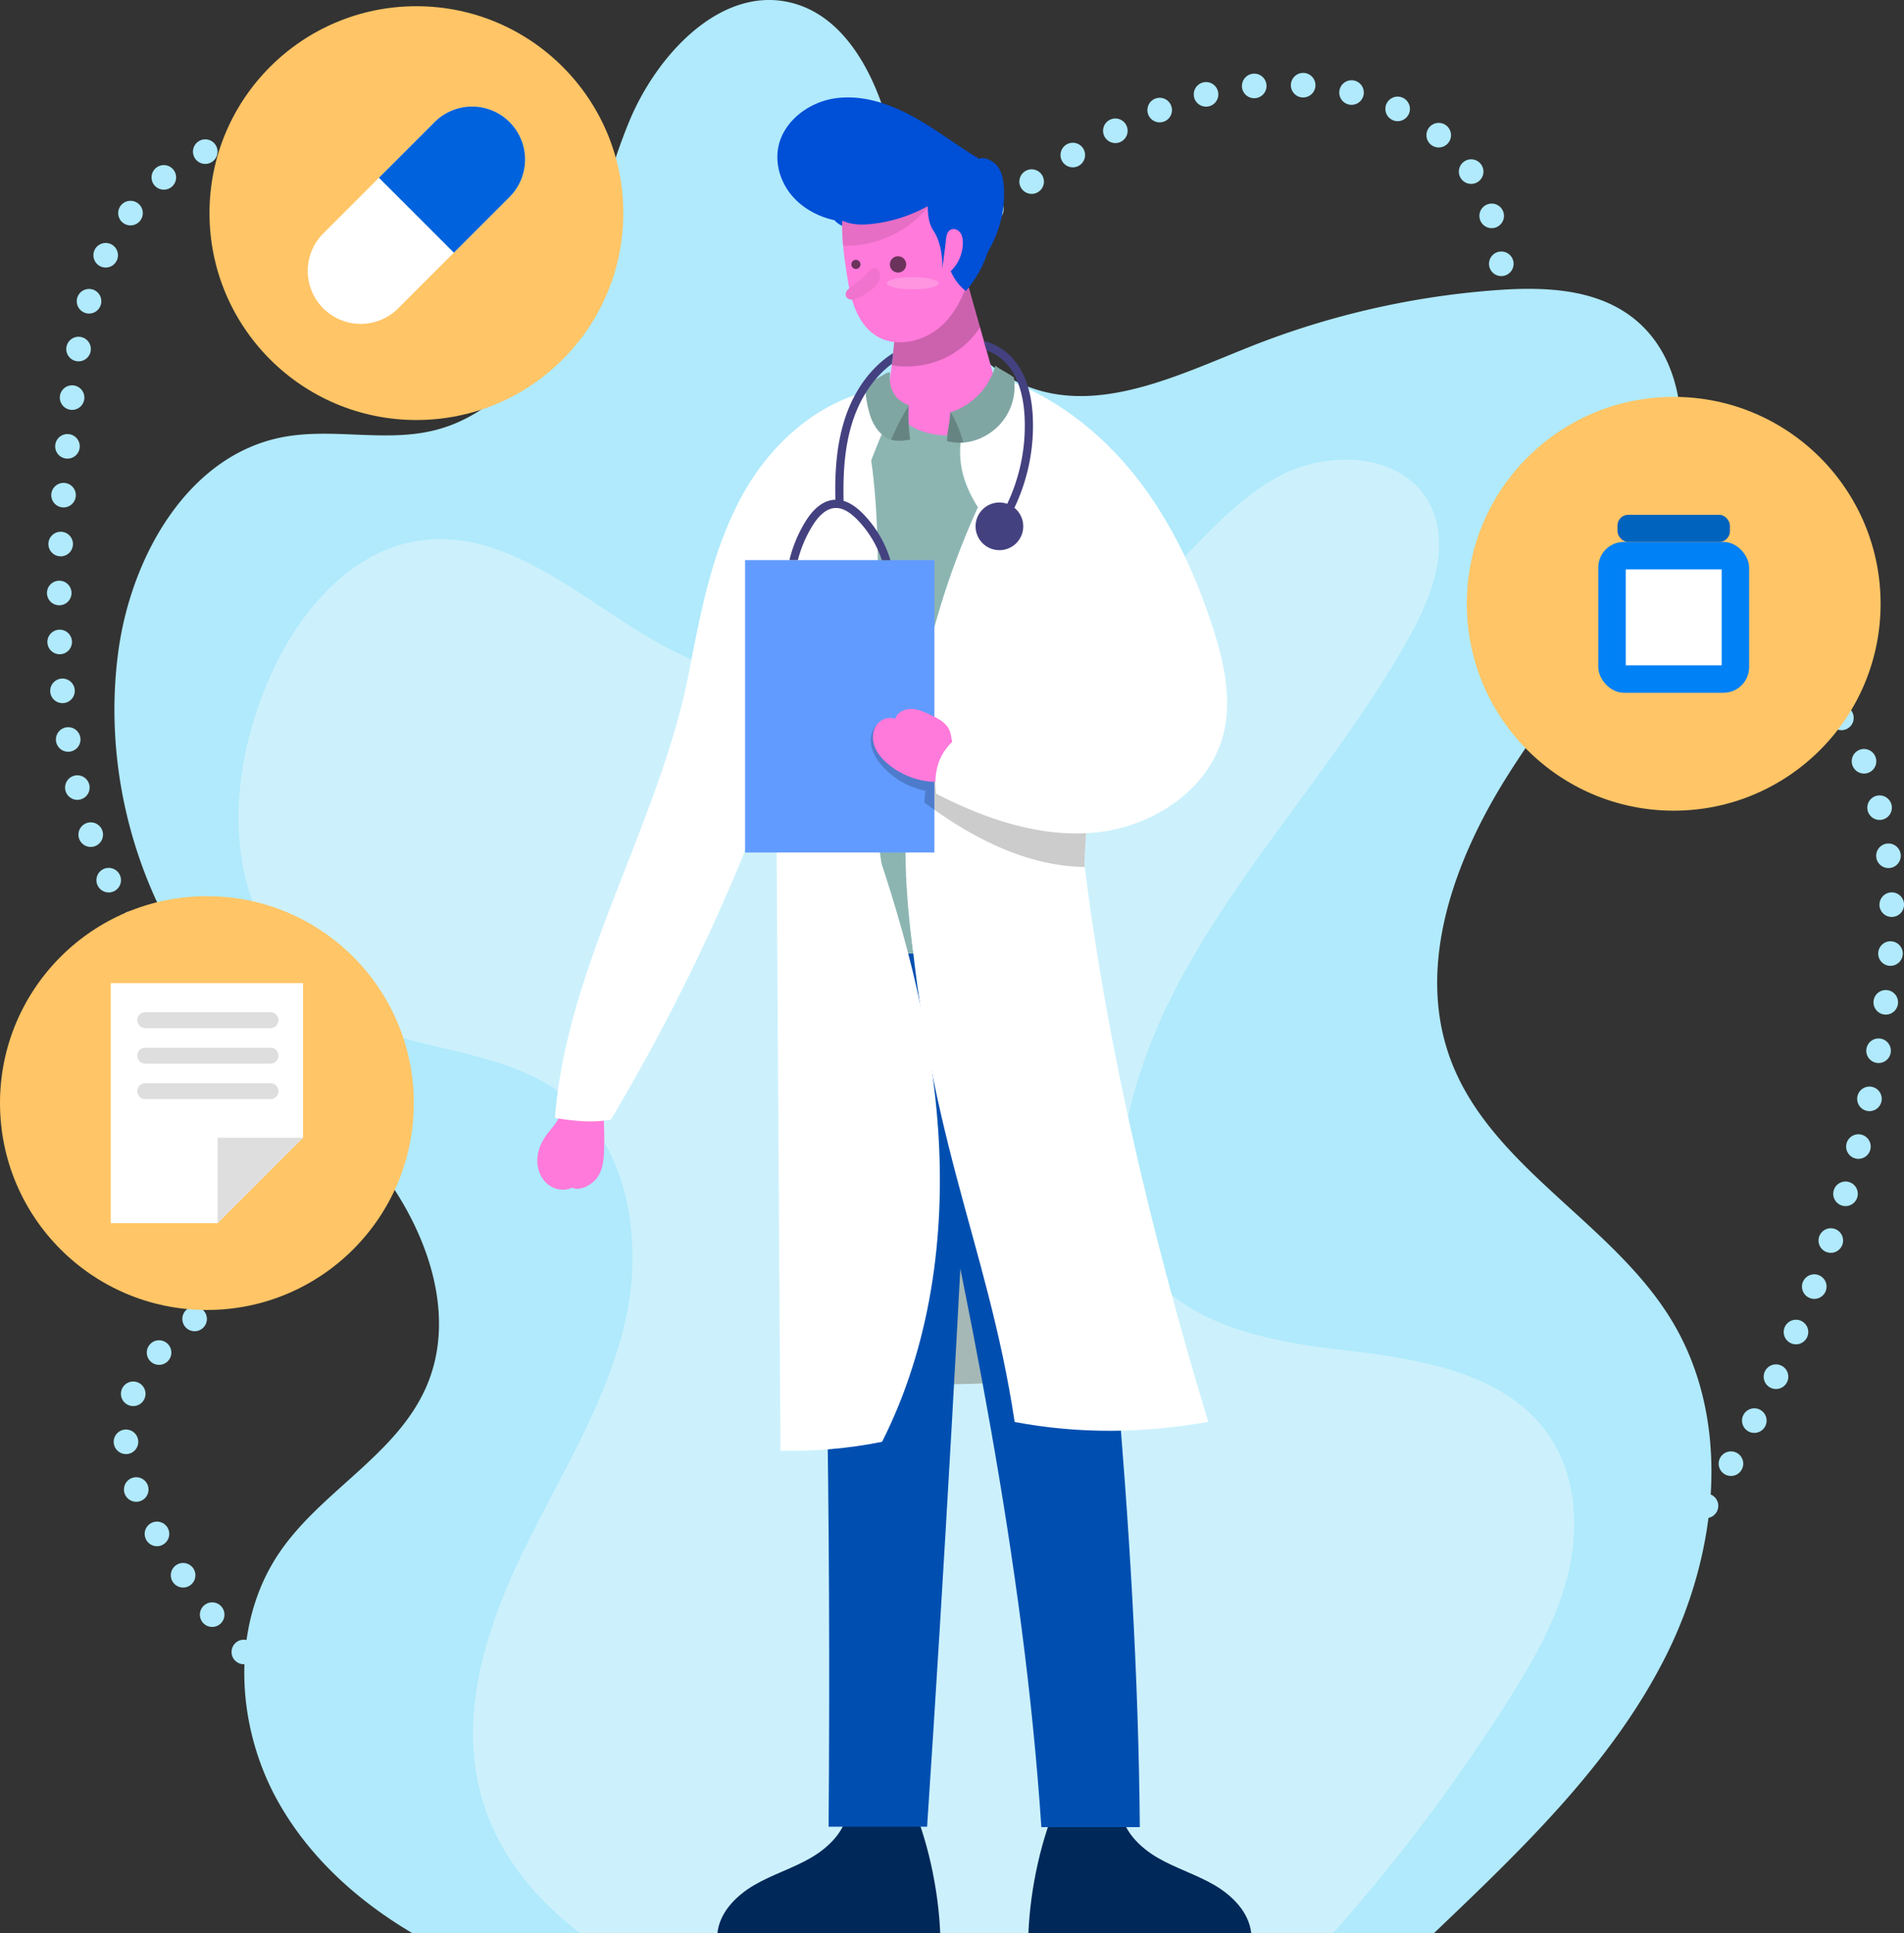 <svg id="Layer_1" data-name="Layer 1" xmlns="http://www.w3.org/2000/svg" viewBox="0 0 2325.36 2360.82"><rect x="0" y="0" width="2325.36" height="2360.82" fill="#333333" stroke="none"/><defs><style>.cls-1{fill:#b0eafc;}.cls-2{fill:#ccf1fc;}.cls-3{fill:#a5b8b6;}.cls-4{fill:#002859;}.cls-5{fill:#ff7ada;}.cls-6{fill:#004fb0;}.cls-7{fill:#004fd7;}.cls-8{fill:#fff;}.cls-9{fill:#8cb5b2;}.cls-10{fill:#619bff;}.cls-11{opacity:0.2;}.cls-12{fill:#e66ec4;}.cls-13{fill:#80a6a3;}.cls-14{fill:#444180;}.cls-15{fill:#f073cd;}.cls-16{fill:#6b335b;}.cls-17{fill:#ff94e1;}.cls-18{fill:#ffc566;}.cls-19{fill:#0081f5;}.cls-20{fill:#0063bd;}.cls-21{fill:#dedede;}.cls-22{fill:#0062dc;}</style></defs><title>doctor</title><path class="cls-1" d="M905.71,2536.86a14.68,14.68,0,0,1-1.48-.08,14.51,14.51,0,0,1-1.45-.22,12,12,0,0,1-1.43-.36c-.46-.14-.93-.31-1.38-.49s-.9-.4-1.33-.63-.85-.48-1.26-.75a12.91,12.91,0,0,1-1.18-.88,14.67,14.67,0,0,1-1.1-1c-.34-.34-.68-.71-1-1.09a16.64,16.64,0,0,1-1.63-2.45,13.2,13.2,0,0,1-.62-1.32,14.43,14.43,0,0,1-.5-1.39c-.14-.46-.26-.94-.36-1.42a14.28,14.28,0,0,1-.22-1.46,14.46,14.46,0,0,1-.07-1.47,14.66,14.66,0,0,1,.07-1.48,14.51,14.51,0,0,1,.22-1.45c.1-.48.22-1,.36-1.43a14.25,14.25,0,0,1,.5-1.38,13.36,13.36,0,0,1,.62-1.33c.23-.43.49-.85.76-1.26a12.82,12.82,0,0,1,.87-1.18c.31-.38.65-.75,1-1.1a14.67,14.67,0,0,1,1.1-1,12.82,12.82,0,0,1,1.18-.87c.41-.27.83-.53,1.26-.76A13.36,13.36,0,0,1,900,2508a14.25,14.25,0,0,1,1.38-.5c.47-.14.95-.26,1.43-.36a14.68,14.68,0,0,1,4.4-.22,14.28,14.28,0,0,1,1.46.22c.48.1,1,.22,1.42.36a13.35,13.35,0,0,1,1.38.5,12.39,12.39,0,0,1,1.33.62,16.64,16.64,0,0,1,2.45,1.63,12.8,12.8,0,0,1,1.09,1,14.67,14.67,0,0,1,1,1.1,12.91,12.91,0,0,1,.88,1.18q.41.61.75,1.26c.23.43.44.88.63,1.33s.35.92.49,1.38a12,12,0,0,1,.36,1.43,14.51,14.51,0,0,1,.22,1.45,14.68,14.68,0,0,1,.08,1.48,14.48,14.48,0,0,1-.08,1.47,14.28,14.28,0,0,1-.22,1.46,11.35,11.35,0,0,1-.36,1.42c-.14.47-.31.93-.49,1.39s-.4.89-.63,1.32a14.43,14.43,0,0,1-.75,1.26,14.61,14.61,0,0,1-.88,1.19,15.33,15.33,0,0,1-2.08,2.08,14.61,14.61,0,0,1-1.19.88,14.43,14.43,0,0,1-1.26.75c-.43.23-.87.44-1.33.63s-.91.35-1.38.49a11.35,11.35,0,0,1-1.42.36,14.28,14.28,0,0,1-1.46.22A14.48,14.48,0,0,1,905.71,2536.86Z" transform="translate(-209.11 -250.33)"/><path class="cls-1" d="M843.79,2516.38h0a15,15,0,0,1-8.64-19.37h0a15,15,0,0,1,19.38-8.64h0a15,15,0,0,1,8.63,19.38h0a15,15,0,0,1-14,9.63h0A15,15,0,0,1,843.79,2516.38Zm-56-23.71a15,15,0,0,1-7.29-19.92h0a15,15,0,0,1,19.92-7.29h0a15,15,0,0,1,7.29,19.92h0a15,15,0,0,1-13.61,8.69h0A14.91,14.91,0,0,1,787.79,2492.67Zm-54.26-27.44h0a15,15,0,0,1-5.94-20.36h0a15,15,0,0,1,20.36-5.94h0a15,15,0,0,1,5.94,20.36h0a15,15,0,0,1-13.17,7.79h0A14.91,14.91,0,0,1,733.53,2465.23Zm1238.31-3.73a15,15,0,0,1,1.64-21.15h0a15,15,0,0,1,21.15,1.64h0a15,15,0,0,1-1.64,21.15h0a14.9,14.9,0,0,1-9.75,3.6h0A15,15,0,0,1,1971.84,2461.5Zm-1290.6-27.27a15,15,0,0,1-4.57-20.71h0a15,15,0,0,1,20.71-4.57h0a15,15,0,0,1,4.57,20.71h0a15,15,0,0,1-12.65,6.93h0A14.89,14.89,0,0,1,681.24,2434.23Zm1335.64-12.07a15,15,0,0,1,.8-21.2h0a15,15,0,0,1,21.2.8h0a15,15,0,0,1-.8,21.2h0a15,15,0,0,1-10.2,4h0A15,15,0,0,1,2016.88,2422.16ZM631.11,2399.84a15,15,0,0,1-3.19-21h0a15,15,0,0,1,21-3.19h0a15,15,0,0,1,3.19,21h0a15,15,0,0,1-12.09,6.11h0A14.94,14.94,0,0,1,631.11,2399.84Zm1429.22-18.78a15,15,0,0,1,0-21.21h0a15,15,0,0,1,21.21,0h0a15,15,0,0,1,0,21.22h0a14.94,14.94,0,0,1-10.62,4.41h0A15,15,0,0,1,2060.33,2381.06Zm-1477-18.84a15,15,0,0,1-1.81-21.13h0a15,15,0,0,1,21.14-1.81h0a15,15,0,0,1,1.8,21.14h0a14.94,14.94,0,0,1-11.47,5.33h0A14.88,14.88,0,0,1,583.37,2362.22Zm1518.76-23.93a15,15,0,0,1-.86-21.19h0a15,15,0,0,1,21.19-.87h0a15,15,0,0,1,.86,21.2h0a14.92,14.92,0,0,1-11,4.83h0A14.93,14.93,0,0,1,2102.13,2338.29ZM538.21,2321.53a15,15,0,0,1-.4-21.21h0a15,15,0,0,1,21.21-.4h0a15,15,0,0,1,.4,21.21h0a15,15,0,0,1-10.81,4.6h0A15,15,0,0,1,538.21,2321.53Zm1604-27.6a15,15,0,0,1-1.68-21.15h0a15,15,0,0,1,21.15-1.69h0a15,15,0,0,1,1.68,21.15h0a15,15,0,0,1-11.42,5.27h0A15,15,0,0,1,2142.23,2293.93Zm-1646.39-16a15,15,0,0,1,1-21.19h0a15,15,0,0,1,21.19,1h0a15,15,0,0,1-1,21.19h0a14.94,14.94,0,0,1-10.08,3.9h0A15,15,0,0,1,495.84,2277.92ZM2180.6,2248a15,15,0,0,1-2.5-21.06h0a15,15,0,0,1,21.07-2.5h0a15,15,0,0,1,2.49,21.07h0a14.92,14.92,0,0,1-11.79,5.71h0A14.91,14.91,0,0,1,2180.6,2248ZM456.49,2231.56h0a15,15,0,0,1,2.44-21.07h0a15,15,0,0,1,21.07,2.45h0a15,15,0,0,1-2.44,21.07h0a15,15,0,0,1-9.31,3.24h0A15,15,0,0,1,456.49,2231.56Zm1760.68-30.84a15,15,0,0,1-3.29-20.95h0a15,15,0,0,1,21-3.3h0a15,15,0,0,1,3.3,21h0a15,15,0,0,1-12.13,6.17h0A14.87,14.87,0,0,1,2217.17,2200.72Zm-1796.79-18.1a15,15,0,0,1,3.89-20.86h0a15,15,0,0,1,20.85,3.89h0a15,15,0,0,1-3.88,20.85h0a14.93,14.93,0,0,1-8.47,2.64h0A15,15,0,0,1,420.38,2182.62Zm1831.54-30.57a15,15,0,0,1-4.09-20.82h0a15,15,0,0,1,20.81-4.09h0a15,15,0,0,1,4.09,20.82h0a15,15,0,0,1-12.47,6.64h0A14.93,14.93,0,0,1,2251.92,2152.05ZM387.77,2131a15,15,0,0,1,5.68-20.44h0a15,15,0,0,1,20.44,5.69h0a15,15,0,0,1-5.68,20.43h0a14.92,14.92,0,0,1-7.37,2h0A15,15,0,0,1,387.77,2131Zm1897-28.87a15,15,0,0,1-4.88-20.65h0a15,15,0,0,1,20.65-4.87h0a15,15,0,0,1,4.87,20.64h0a15,15,0,0,1-12.77,7.12h0A15,15,0,0,1,2284.79,2102.09ZM361.41,2074.53h0a15,15,0,0,1,9-19.2h0a15,15,0,0,1,19.19,9h0a15,15,0,0,1-9,19.19h0a14.8,14.8,0,0,1-5.07.88h0A15,15,0,0,1,361.41,2074.53Zm1954.33-23.62a15,15,0,0,1-5.65-20.44h0a15,15,0,0,1,20.45-5.65h0a15,15,0,0,1,5.65,20.44h0a15,15,0,0,1-13.06,7.61h0A14.9,14.9,0,0,1,2315.74,2050.91ZM348,2012a15,15,0,0,1,14.16-15.8h0a15,15,0,0,1,15.8,14.16h0a15,15,0,0,1-14.16,15.8h0l-.83,0h0A15,15,0,0,1,348,2012Zm1996.76-13.41a15,15,0,0,1-6.42-20.22h0a15,15,0,0,1,20.22-6.42h0a15,15,0,0,1,6.42,20.22h0a15,15,0,0,1-13.33,8.1h0A15,15,0,0,1,2344.74,1998.61ZM366.43,1966.53a15,15,0,0,1-8.61-19.39h0a15,15,0,0,1,19.38-8.61h0a15,15,0,0,1,8.62,19.39h0a15,15,0,0,1-14,9.61h0A15,15,0,0,1,366.43,1966.53Zm2005.31-21.29a15,15,0,0,1-7.19-20h0a15,15,0,0,1,20-7.18h0a15,15,0,0,1,7.19,20h0a15,15,0,0,1-13.59,8.61h0A14.92,14.92,0,0,1,2371.74,1945.24ZM393.49,1913.45a15,15,0,0,1-1.37-21.17h0a15,15,0,0,1,21.17-1.37h0a15,15,0,0,1,1.37,21.17h0a15,15,0,0,1-11.27,5.1h0A15,15,0,0,1,393.49,1913.45Zm2003.2-22.56a15,15,0,0,1-7.94-19.67h0a15,15,0,0,1,19.67-7.94h0a15,15,0,0,1,7.94,19.67h0a15,15,0,0,1-13.82,9.14h0A15,15,0,0,1,2396.69,1890.89Zm-1961.4-20.16a15,15,0,0,1,1.88-21.12h0a15,15,0,0,1,21.13,1.88h0a15,15,0,0,1-1.89,21.13h0a14.9,14.9,0,0,1-9.61,3.49h0A14.94,14.94,0,0,1,435.29,1870.73Zm46.27-37.93a15,15,0,0,1,1.64-21.15h0a15,15,0,0,1,21.15,1.64h0a15,15,0,0,1-1.64,21.15h0a14.89,14.89,0,0,1-9.75,3.61h0A15,15,0,0,1,481.56,1832.8Zm1938,2.83a15,15,0,0,1-8.69-19.36h0a15,15,0,0,1,19.35-8.68h0a15,15,0,0,1,8.69,19.35h0a15,15,0,0,1-14,9.67h0A15.12,15.12,0,0,1,2419.55,1835.63Zm-1893.67-43a15,15,0,0,1-2.19-21.1h0a15,15,0,0,1,21.1-2.19h0a15,15,0,0,1,2.19,21.1h0a15,15,0,0,1-11.65,5.55h0A14.92,14.92,0,0,1,525.88,1792.59Zm1914.4-13.06a15,15,0,0,1-9.43-19h0a15,15,0,0,1,19-9.42h0a15,15,0,0,1,9.43,19h0a15,15,0,0,1-14.21,10.22h0A15.07,15.07,0,0,1,2440.28,1779.53ZM559.69,1743.36a15,15,0,0,1-9.81-18.81h0a15,15,0,0,1,18.81-9.81h0a15,15,0,0,1,9.81,18.81h0a15,15,0,0,1-14.31,10.5h0A15,15,0,0,1,559.69,1743.36Zm1899.13-20.69a15,15,0,0,1-10.16-18.62h0a15,15,0,0,1,18.63-10.16h0a15,15,0,0,1,10.15,18.63h0a15,15,0,0,1-14.39,10.77h0A14.85,14.85,0,0,1,2458.82,1722.67ZM554.46,1671.6h0A15,15,0,0,1,567.68,1655h0a15,15,0,0,1,16.59,13.22h0a15,15,0,0,1-13.22,16.6h0a16.32,16.32,0,0,1-1.71.09h0A15,15,0,0,1,554.46,1671.6Zm1920.68-6.46a15,15,0,0,1-10.88-18.21h0a15,15,0,0,1,18.21-10.88h0a15,15,0,0,1,10.88,18.21h0a15,15,0,0,1-14.53,11.34h0A15,15,0,0,1,2475.14,1665.14ZM539.67,1618.47a15,15,0,0,1,7.78-19.73h0a15,15,0,0,1,19.73,7.77h0a15,15,0,0,1-7.77,19.74h0a14.93,14.93,0,0,1-6,1.25h0A15,15,0,0,1,539.67,1618.47ZM2489.19,1607a15,15,0,0,1-11.59-17.76h0a15,15,0,0,1,17.76-11.59h0a15,15,0,0,1,11.6,17.77h0a15,15,0,0,1-14.67,11.91h0A15,15,0,0,1,2489.19,1607ZM511.47,1569.6a15,15,0,0,1,3.32-21h0a15,15,0,0,1,21,3.32h0a15,15,0,0,1-3.32,21h0a14.9,14.9,0,0,1-8.8,2.87h0A15,15,0,0,1,511.47,1569.6Zm1989.45-21.24a15,15,0,0,1-12.3-17.29h0a15,15,0,0,1,17.29-12.29h0a15,15,0,0,1,12.29,17.29h0a15,15,0,0,1-14.78,12.51h0A14.27,14.27,0,0,1,2500.92,1548.36ZM474.33,1525h0a15,15,0,0,1,.9-21.19h0a15,15,0,0,1,21.19.89h0a15,15,0,0,1-.9,21.2h0a15,15,0,0,1-10.14,3.95h0A15,15,0,0,1,474.33,1525Zm2036-35.69a15,15,0,0,1-13-16.75h0a15,15,0,0,1,16.75-13h0a15,15,0,0,1,13,16.75h0a15,15,0,0,1-14.86,13.14h0A15,15,0,0,1,2510.3,1489.29Zm-2077-7.5h0a15,15,0,0,1,.55-21.21h0a15,15,0,0,1,21.2.55h0a15,15,0,0,1-.54,21.21h0a15,15,0,0,1-10.33,4.12h0A15,15,0,0,1,433.32,1481.79Zm-40.54-45.59a15,15,0,0,1,2.27-21.09h0a15,15,0,0,1,21.09,2.27h0a15,15,0,0,1-2.27,21.09h0a15,15,0,0,1-9.4,3.32h0A15,15,0,0,1,392.78,1436.2ZM2517,1429.86a15,15,0,0,1-14-15.94h0a15,15,0,0,1,15.94-14h0a15,15,0,0,1,14,15.94h0a15,15,0,0,1-15,14h0C2517.6,1429.89,2517.27,1429.88,2517,1429.86Zm-2159.71-44a15,15,0,0,1,4.93-20.64h0a15,15,0,0,1,20.63,4.93h0a15,15,0,0,1-4.93,20.63h0A15,15,0,0,1,370,1393h0A15,15,0,0,1,357.24,1385.82Zm2147.23-30.45a15,15,0,0,1,14.75-15.25h0a15,15,0,0,1,15.25,14.75h0a15,15,0,0,1-14.75,15.25h-.26A15,15,0,0,1,2504.47,1355.37ZM328.25,1331.52a15,15,0,0,1,7.35-19.9h0a15,15,0,0,1,19.9,7.36h0a15,15,0,0,1-7.35,19.89h0a14.93,14.93,0,0,1-6.27,1.38h0A15,15,0,0,1,328.25,1331.52Zm2172.35-34.24a15,15,0,0,1,13.08-16.7h0a15,15,0,0,1,16.7,13.09h0a15,15,0,0,1-13.09,16.69h0a14,14,0,0,1-1.82.11h0A15,15,0,0,1,2500.6,1297.28ZM305.69,1274.43a15,15,0,0,1,9.45-19h0a15,15,0,0,1,19,9.45h0a15,15,0,0,1-9.45,19h0a15,15,0,0,1-4.77.78h0A15,15,0,0,1,305.69,1274.43Zm2184.43-34h0a15,15,0,0,1,10.86-18.22h0A15,15,0,0,1,2519.2,1233h0a15,15,0,0,1-10.86,18.23h0a15.1,15.1,0,0,1-3.69.46h0A15,15,0,0,1,2490.12,1240.38ZM289,1215.57h0a15,15,0,0,1,11.18-18h0a15,15,0,0,1,18,11.19h0a15,15,0,0,1-11.19,18h0a15,15,0,0,1-3.43.4h0A15,15,0,0,1,289,1215.57Zm2182.81-29.7a15,15,0,0,1,8-19.65h0a15,15,0,0,1,19.65,8h0a15,15,0,0,1-8,19.66h0a14.92,14.92,0,0,1-5.84,1.19h0A15,15,0,0,1,2471.85,1185.87ZM277.58,1155.69a15,15,0,0,1,12.57-17.09h0a15,15,0,0,1,17.08,12.58h0a15,15,0,0,1-12.57,17.08h0a14.55,14.55,0,0,1-2.27.17h0A15,15,0,0,1,277.58,1155.69Zm2167.78-20.59a15,15,0,0,1,4.64-20.7h0a15,15,0,0,1,20.7,4.64h0a15,15,0,0,1-4.64,20.7h0a14.92,14.92,0,0,1-8,2.33h0A15,15,0,0,1,2445.36,1135.1ZM270.48,1095.32a15,15,0,0,1,13.67-16.22h0a15,15,0,0,1,16.22,13.67h0A15,15,0,0,1,286.71,1109h0c-.44,0-.87.06-1.3.06h0A15,15,0,0,1,270.48,1095.32Zm2140.14-5.27a15,15,0,0,1,.68-21.2h0a15,15,0,0,1,21.2.68h0a15,15,0,0,1-.68,21.2h0a15,15,0,0,1-10.26,4.06h0A14.94,14.94,0,0,1,2410.62,1090.05Zm-42.74-36.84h0a15,15,0,0,1-3.89-20.85h0a15,15,0,0,1,20.85-3.9h0a15,15,0,0,1,3.9,20.85h0a15,15,0,0,1-12.39,6.52h0A15,15,0,0,1,2367.88,1053.21ZM267,1034.82a15,15,0,0,1,14.52-15.47h0A15,15,0,0,1,297,1033.87h0a15,15,0,0,1-14.52,15.47H282A15,15,0,0,1,267,1034.82Zm2050.88-8.34h0a15,15,0,0,1-8-19.65h0a15,15,0,0,1,19.65-8h0a15,15,0,0,1,8,19.65h0a15,15,0,0,1-13.83,9.17h0A15,15,0,0,1,2317.89,1026.48Zm-55-19.88a15,15,0,0,1-9.64-18.9h0a15,15,0,0,1,18.9-9.64h0a15,15,0,0,1,9.63,18.9h0a15,15,0,0,1-14.26,10.37h0A15,15,0,0,1,2262.85,1006.6ZM281.29,989.54a15,15,0,0,1-14.82-15.17h0a15,15,0,0,1,15.18-14.82h0a15,15,0,0,1,14.82,15.17h0a15,15,0,0,1-15,14.82h-.17Zm1924.36-1.71h0a15,15,0,0,1-9.16-19.14h0a15,15,0,0,1,19.14-9.16h0a15,15,0,0,1,9.16,19.14h0a15,15,0,0,1-14.15,10h0A15,15,0,0,1,2205.65,987.83Zm-57-24.23a15,15,0,0,1-6.25-20.27h0a15,15,0,0,1,20.27-6.25h0a15,15,0,0,1,6.25,20.27h0a15,15,0,0,1-13.28,8h0A14.92,14.92,0,0,1,2148.64,963.6Zm-52-37h0a15,15,0,0,1-.32-21.21h0a15,15,0,0,1,21.21-.31h0a15,15,0,0,1,.32,21.22h0a15,15,0,0,1-10.77,4.55h0A14.93,14.93,0,0,1,2096.67,926.6ZM282.54,929.75a15,15,0,0,1-14.3-15.67h0a15,15,0,0,1,15.66-14.3h0a15,15,0,0,1,14.31,15.67h0a15,15,0,0,1-15,14.32h0Zm1776.11-55.27h0a15,15,0,0,1,6.72-20.12h0a15,15,0,0,1,20.12,6.72h0a15,15,0,0,1-6.72,20.12h0a15,15,0,0,1-6.69,1.58h0A15,15,0,0,1,2058.65,874.48ZM285.68,870a15,15,0,0,1-13.91-16h0a15,15,0,0,1,16-13.9h0a15,15,0,0,1,13.91,16h0a15,15,0,0,1-14.95,13.94h0C286.4,870.06,286,870.05,285.68,870ZM2038.6,814.13h0a15,15,0,0,1,11.77-17.64h0A15,15,0,0,1,2068,808.27h0a15,15,0,0,1-11.78,17.64h0a14.9,14.9,0,0,1-2.95.29h0A15,15,0,0,1,2038.6,814.13ZM290.19,810.38a15,15,0,0,1-13.63-16.26h0a15,15,0,0,1,16.26-13.63h0a15,15,0,0,1,13.63,16.26h0a15,15,0,0,1-14.93,13.69h0C291.08,810.44,290.64,810.42,290.19,810.38Zm1741.38-57.85a15,15,0,0,1,14.26-15.7h0a15,15,0,0,1,15.7,14.27h0a15,15,0,0,1-14.26,15.7h0l-.73,0h0A15,15,0,0,1,2031.57,752.53Zm-1736-1.72a15,15,0,0,1-13.32-16.51h0A15,15,0,0,1,298.74,721h0a15,15,0,0,1,13.33,16.51h0a15,15,0,0,1-14.9,13.4h0A14.59,14.59,0,0,1,295.56,750.81ZM2045.63,707a15,15,0,0,1-14.89-15.11h0A15,15,0,0,1,2045.85,677h0a15,15,0,0,1,14.89,15.11h0a15,15,0,0,1-15,14.89h-.11ZM302.57,691.41a15,15,0,0,1-12.31-17.28h0a15,15,0,0,1,17.28-12.31h0a15,15,0,0,1,12.31,17.28h0a15,15,0,0,1-14.78,12.52h0A15.25,15.25,0,0,1,302.57,691.41Zm725.16-18.15a15,15,0,0,1,14.63-15.36h0a15,15,0,0,1,15.36,14.63h0a15,15,0,0,1-14.63,15.36h-.37A15,15,0,0,1,1027.73,673.26Zm-47.08,10.26a15,15,0,0,1-12.27-17.3h0A15,15,0,0,1,985.69,654h0A15,15,0,0,1,998,671.25h0a15,15,0,0,1-14.77,12.49h0A14.61,14.61,0,0,1,980.65,683.52Zm106.72-14.27a15,15,0,0,1,12-17.51h0a15,15,0,0,1,17.5,12h0a15,15,0,0,1-12,17.5h0a15.31,15.31,0,0,1-2.76.25h0A15,15,0,0,1,1087.37,669.25Zm-167.25-2.8a15,15,0,0,1-8.32-19.51h0a15,15,0,0,1,19.51-8.32h0a15,15,0,0,1,8.33,19.51h0a15,15,0,0,1-13.93,9.41h0A14.94,14.94,0,0,1,920.12,666.45Zm225.6-10.2a15,15,0,0,1,9.65-18.9h0a15,15,0,0,1,18.89,9.65h0a15,15,0,0,1-9.65,18.89h0a14.86,14.86,0,0,1-4.62.73h0A15,15,0,0,1,1145.72,656.25Zm885.21-23.85a15,15,0,0,1,14.8-15.2h0a15,15,0,0,1,15.2,14.81h0a15,15,0,0,1-14.8,15.19h-.2A15,15,0,0,1,2030.93,632.4Zm-828.84,3.87a15,15,0,0,1,7.66-19.78h0a15,15,0,0,1,19.78,7.67h0a15,15,0,0,1-7.66,19.78h0a15,15,0,0,1-6,1.28h0A15,15,0,0,1,1202.09,636.27Zm-337.4,1.57A15,15,0,0,1,860,617.16h0a15,15,0,0,1,20.69-4.73h0a15,15,0,0,1,4.72,20.68h0a14.94,14.94,0,0,1-12.71,7h0A15,15,0,0,1,864.69,637.84Zm-550.88-5.17a15,15,0,0,1-10.39-18.5h0a15,15,0,0,1,18.49-10.39h0a15,15,0,0,1,10.39,18.5h0a15,15,0,0,1-14.44,11h0A14.93,14.93,0,0,1,313.81,632.67Zm942.45-21.76a15,15,0,0,1,6-20.35h0a15,15,0,0,1,20.35,6h0a15,15,0,0,1-6,20.35h0a14.86,14.86,0,0,1-7.17,1.84h0A15,15,0,0,1,1256.26,610.91Zm-441.52-8.8h0A15,15,0,0,1,812.29,581h0a15,15,0,0,1,21.07-2.45h0a15,15,0,0,1,2.45,21.07h0A15,15,0,0,1,824,605.35h0A14.93,14.93,0,0,1,814.74,602.11Zm493.47-20.82a15,15,0,0,1,4.58-20.71h0a15,15,0,0,1,20.72,4.58h0a15,15,0,0,1-4.58,20.71h0a14.91,14.91,0,0,1-8.06,2.36h0A15,15,0,0,1,1308.21,581.29Zm719.52-7.12h0A15,15,0,0,1,2041,557.6h0a15,15,0,0,1,16.57,13.25h0a15,15,0,0,1-13.25,16.57h0a15.71,15.71,0,0,1-1.67.09h0A15,15,0,0,1,2027.73,574.17Zm-1695.8,1.52a15,15,0,0,1-7.38-19.88h0a15,15,0,0,1,19.89-7.39h0a15,15,0,0,1,7.38,19.89h0a15,15,0,0,1-13.64,8.75h0A15,15,0,0,1,331.93,575.69Zm436.43-12.33a15,15,0,0,1-1.57-21.15h0A15,15,0,0,1,788,540.65h0a15,15,0,0,1,1.56,21.15h0a15,15,0,0,1-11.37,5.2h0A14.88,14.88,0,0,1,768.36,563.36Zm589.94-14.75a15,15,0,0,1,3.89-20.85h0a15,15,0,0,1,20.85,3.9h0a15,15,0,0,1-3.89,20.85h0a15,15,0,0,1-8.46,2.63h0A15,15,0,0,1,1358.3,548.61Zm658.29-30.2a15,15,0,0,1,9.88-18.77h0a15,15,0,0,1,18.77,9.88h0a15,15,0,0,1-9.88,18.78h0a15.25,15.25,0,0,1-4.45.67h0A15,15,0,0,1,2016.59,518.41ZM723.1,524.75a15,15,0,0,1-2-21.12h0a15,15,0,0,1,21.12-2h0a15,15,0,0,1,2,21.12h0a15,15,0,0,1-11.58,5.45h0A14.93,14.93,0,0,1,723.1,524.75Zm-363.54-2.09a15,15,0,0,1-3.14-21h0a15,15,0,0,1,21-3.14h0a15,15,0,0,1,3.14,21h0a15,15,0,0,1-12.07,6.08h0A15,15,0,0,1,359.56,522.66ZM1407.5,514.6a15,15,0,0,1,3.73-20.88h0a15,15,0,0,1,20.88,3.72h0a15,15,0,0,1-3.73,20.89h0a14.92,14.92,0,0,1-8.57,2.69h0A15,15,0,0,1,1407.5,514.6Zm-731-24.94a15,15,0,0,1-4.07-20.82h0a15,15,0,0,1,20.81-4.07h0a15,15,0,0,1,4.08,20.81h0a15,15,0,0,1-12.46,6.63h0A15,15,0,0,1,676.53,489.66Zm780.11-9.16a15,15,0,0,1,4.07-20.82h0a15,15,0,0,1,20.82,4.07h0a15,15,0,0,1-4.07,20.82h0a14.91,14.91,0,0,1-8.36,2.55h0A15,15,0,0,1,1456.64,480.5ZM397.7,476.61a15,15,0,0,1,1.86-21.13h0a15,15,0,0,1,21.13,1.85h0a15,15,0,0,1-1.85,21.14h0a15,15,0,0,1-9.63,3.5h0A15,15,0,0,1,397.7,476.61Zm1595.58-8.48a15,15,0,0,1,4.34-20.77h0a15,15,0,0,1,20.77,4.34h0a15,15,0,0,1-4.35,20.77h0a15,15,0,0,1-8.19,2.44h0A15,15,0,0,1,1993.28,468.13Zm-1366.6-7.28a15,15,0,0,1-7.06-20h0a15,15,0,0,1,20-7h0a15,15,0,0,1,7.06,20h0a15,15,0,0,1-13.54,8.53h0A14.89,14.89,0,0,1,626.68,460.85Zm879.86-13.33a15,15,0,0,1,4.94-20.63h0a15,15,0,0,1,20.63,4.94h0a15,15,0,0,1-4.94,20.63h0a14.94,14.94,0,0,1-7.83,2.22h0A15,15,0,0,1,1506.54,447.52ZM446,441.4a15,15,0,0,1,7.91-19.68h0a15,15,0,0,1,19.68,7.9h0a15,15,0,0,1-7.9,19.69h0a15,15,0,0,1-5.88,1.21h0A15,15,0,0,1,446,441.4Zm127.55.27a15,15,0,0,1-11.14-18.05h0a15,15,0,0,1,18.05-11.14h0a15,15,0,0,1,11.14,18h0A15,15,0,0,1,577,442.08h0A14.73,14.73,0,0,1,573.55,441.67Zm-70.84-19a15,15,0,0,1,14-15.93h0a15,15,0,0,1,15.93,14h0a15,15,0,0,1-14,15.93h0c-.33,0-.66,0-1,0h0A15,15,0,0,1,502.71,422.67Zm1453.86,4.23a15,15,0,0,1-1.83-21.13h0a15,15,0,0,1,21.14-1.83h0a15,15,0,0,1,1.82,21.14h0a15,15,0,0,1-11.49,5.34h0A14.91,14.91,0,0,1,1956.57,426.9ZM1558,417a15,15,0,0,1,6.33-20.24h0a15,15,0,0,1,20.25,6.34h0a15,15,0,0,1-6.34,20.24h0a14.93,14.93,0,0,1-6.94,1.71h0A15,15,0,0,1,1558,417Zm53.56-26.57a15,15,0,0,1,8.22-19.55h0a15,15,0,0,1,19.56,8.23h0a15,15,0,0,1-8.23,19.55h0a15,15,0,0,1-5.66,1.11h0A15,15,0,0,1,1611.54,390.43Zm298,6.38a15,15,0,0,1-7-20h0a15,15,0,0,1,20-7h0a15,15,0,0,1,7,20h0a15,15,0,0,1-13.54,8.52h0A15,15,0,0,1,1909.5,396.81Zm-242-27.47a15,15,0,0,1,10.75-18.29h0a15,15,0,0,1,18.29,10.76h0a15,15,0,0,1-10.76,18.28h0a14.92,14.92,0,0,1-3.78.49h0A15,15,0,0,1,1667.5,369.34Zm188.62,8.59a15,15,0,0,1-11-18.14h0a15,15,0,0,1,18.13-11h0a15,15,0,0,1,11,18.14h0a15,15,0,0,1-14.56,11.43h0A15.23,15.23,0,0,1,1856.12,377.93Zm-130.19-21.24a15,15,0,0,1,13.53-16.34h0a15,15,0,0,1,16.34,13.52h0a15,15,0,0,1-13.53,16.34h0a13.83,13.83,0,0,1-1.43.07h0A15,15,0,0,1,1725.93,356.69Zm73.71,12.66a15,15,0,0,1-14-15.94h0a15,15,0,0,1,15.94-14h0a15,15,0,0,1,14,15.95h0a15,15,0,0,1-14.95,14h0C1800.3,369.39,1800,369.37,1799.64,369.35Z" transform="translate(-209.11 -250.33)"/><path class="cls-1" d="M1936.56,2505.09a14.68,14.68,0,0,1-1.48-.08,14.47,14.47,0,0,1-1.45-.21c-.48-.1-1-.22-1.43-.36s-.93-.31-1.38-.5-.9-.4-1.33-.63-.85-.48-1.26-.75-.81-.57-1.18-.87-.75-.65-1.1-1a12.8,12.8,0,0,1-1-1.09,16.64,16.64,0,0,1-1.63-2.45,13.2,13.2,0,0,1-.62-1.32,14.43,14.43,0,0,1-.5-1.39c-.14-.46-.26-.94-.36-1.42a14.28,14.28,0,0,1-.22-1.46,14.46,14.46,0,0,1-.07-1.47,14.66,14.66,0,0,1,.07-1.48,14.51,14.51,0,0,1,.22-1.45c.1-.48.22-1,.36-1.43a14.25,14.25,0,0,1,.5-1.38,13.36,13.36,0,0,1,.62-1.33c.23-.43.49-.85.76-1.26a14.34,14.34,0,0,1,.87-1.18,14.67,14.67,0,0,1,1-1.1c.35-.34.71-.68,1.1-1a12.82,12.82,0,0,1,1.18-.87c.41-.27.83-.53,1.26-.76s.88-.43,1.33-.62.91-.35,1.38-.5,1-.26,1.43-.36,1-.17,1.45-.22a16.15,16.15,0,0,1,3,0c.49.05,1,.13,1.46.22s1,.22,1.42.36.93.31,1.38.5.9.4,1.33.62a16.64,16.64,0,0,1,2.45,1.63c.38.31.75.65,1.09,1a14.67,14.67,0,0,1,1,1.1,14.45,14.45,0,0,1,.88,1.18q.4.61.75,1.26c.23.43.44.88.63,1.33s.35.92.49,1.38a12,12,0,0,1,.36,1.43,14.51,14.51,0,0,1,.22,1.45,14.68,14.68,0,0,1,.08,1.48,14.48,14.48,0,0,1-.08,1.47,14.28,14.28,0,0,1-.22,1.46,11.35,11.35,0,0,1-.36,1.42c-.14.47-.31.93-.49,1.39s-.4.89-.63,1.32a14.43,14.43,0,0,1-.75,1.26,14.61,14.61,0,0,1-.88,1.19,12.8,12.8,0,0,1-1,1.09c-.34.35-.71.68-1.09,1a15.58,15.58,0,0,1-2.45,1.62c-.43.23-.88.44-1.33.63s-.91.35-1.38.5-.94.26-1.42.36a14.25,14.25,0,0,1-1.46.21A14.48,14.48,0,0,1,1936.56,2505.09Z" transform="translate(-209.11 -250.33)"/><path class="cls-1" d="M2250.48,1862.51c-72.74-119.71-220.73-186.74-269.71-318-42.68-114.34,4.09-243,69.08-346.25S2199.05,1002,2242,887.75c32.05-85.27,32.07-196.62-40.95-251.09-45.72-34.1-107.39-36.16-164.27-32a1015.51,1015.51,0,0,0-300.81,69c-88.77,35.29-186.28,83.8-274.66,47.56C1400.52,696.3,1361.21,635.9,1339.23,574s-30.41-127.9-51.1-190.25c-18.26-55-51.55-111.63-107-128.5-87.34-26.55-168.75,59.13-203.61,143.51-29.71,71.94-44.52,149.5-76.37,220.51S814.72,757.5,739.12,776c-60.19,14.72-124.31-3.51-185.14,8.26C438.67,806.57,369.27,929.65,353.6,1046c-19.71,146.36,22.75,300.07,114.78,415.56,60.68,76.14,140.73,135.14,201,211.62s99.26,182.12,60.15,271.27c-36.23,82.56-127.46,126.66-178.49,201-61,88.79-54.63,212.81-1.54,306.52,37.95,67,96.35,119.73,163,159.15h1248q3.73-3.51,7.39-7c103.85-99.24,209.68-201.09,274.68-329.19S2325.07,1985.26,2250.48,1862.51Z" transform="translate(-209.11 -250.33)"/><path class="cls-2" d="M2050.2,2328.4c31.11-49,60.67-100.23,74.24-156.7s9.39-119.53-23.15-167.62c-53.65-79.27-161.81-94.55-256.9-105.53s-204.09-34.49-247.69-119.7c-23-45-22-98.67-12.91-148.42,42-229.73,233.36-398.54,346.85-602.66,28.3-50.89,51.68-114.69,22.75-165.22-33.76-59-121.47-62.93-181.48-31s-102.27,88.35-152.42,134.19c-161.7,147.82-420.81,176.36-610.81,67.28-91.1-52.31-178.58-135.48-282.89-123-88.76,10.6-154.28,89.84-189.23,172.11-29.5,69.47-44.23,146.7-31.62,221.11s54.75,145.41,119.78,183.73c83.3,49.09,193.38,41.23,270.63,99.39,80.95,60.94,99.92,177.92,77.49,276.72S895,2049.3,850.42,2140.29s-79.34,193.84-56.37,292.52c17.05,73.25,63.4,132.84,123.62,178.34h919.7A2218.75,2218.75,0,0,0,2050.2,2328.4Z" transform="translate(-209.11 -250.33)"/><path class="cls-3" d="M1239.29,1936.28a1383.84,1383.84,0,0,0,295.64-7.24c8-58.72-15.69-116-41.16-169.53q-31.93-67-63.86-134.08c-10.33-21.7-22.9-45.46-45.68-53.14-23.71-8-49.46,4.85-68.66,20.91-48.54,40.6-75.43,102.76-83.78,165.49S1226.86,1874.23,1239.29,1936.28Z" transform="translate(-209.11 -250.33)"/><path class="cls-4" d="M1244.78,2460.33c-2.74,25.49-23,45.87-45.11,58.75s-47.09,20.44-69.25,33.33-42.38,33.25-45.13,58.74h272.1c-2.29-54.87-15.54-116.1-38-166.21C1293.88,2443.39,1269.13,2452.6,1244.78,2460.33Z" transform="translate(-209.11 -250.33)"/><path class="cls-4" d="M1577.72,2460.33c2.75,25.49,23,45.87,45.12,58.75s47.09,20.44,69.25,33.33,42.38,33.25,45.13,58.74h-272.1c2.28-54.87,15.53-116.1,38-166.21C1528.63,2443.39,1553.37,2452.6,1577.72,2460.33Z" transform="translate(-209.11 -250.33)"/><path class="cls-5" d="M894.57,1598.7c1.52,7.19-1.18,14.67-5.13,20.86s-9.14,11.5-13.4,17.49c-6.27,8.81-10.51,19.29-10.7,30.1s4,21.91,12.17,28.95,20.55,9.4,30.29,4.71c10.56,4.76,25.81-4.3,31.9-14.15s7-22,7.24-33.56a480.49,480.49,0,0,0-1.75-54.59C930.67,1592.5,910,1595.55,894.57,1598.7Z" transform="translate(-209.11 -250.33)"/><path class="cls-6" d="M1408,1365.21c.19,49.57-8.71,95.09-11.16,144.61-16,325.18-33.85,646.56-55.46,971.42H1221.07q4.58-559-18.88-1117.73c64.58-38.23,141.6-51.14,208.86-17.84C1411.05,1352.72,1407.92,1358.16,1408,1365.21Z" transform="translate(-209.11 -250.33)"/><path class="cls-6" d="M1309.29,1365.69c-.19,49.57.53,96.19,11.15,144.61,71.42,325.42,138.86,646.56,160.47,971.42h120.26c-3.05-372.65-46.31-745-86.12-1117.73-64.58-38.23-141.6-51.14-208.86-17.84C1306.19,1353.2,1309.32,1358.64,1309.29,1365.69Z" transform="translate(-209.11 -250.33)"/><path class="cls-7" d="M1228.4,519.3c-20.12-4.36-39.23-14.66-52.45-30.45s-20.06-37.23-16.53-57.51c5.62-32.2,36.48-55.85,68.79-60.81s65.2,5.64,94,21.13,54.65,35.83,82.68,52.63c7.71-3,18.1,3.21,23,9.86s6.46,15.16,7.12,23.4c4.16,51.94-24.68,105.08-70.51,129.88,6.75-15.61,14.21-46.2,4.76-60.34a52.1,52.1,0,0,0-43.33-22.72c-14.22.23-27.63,6.32-41.58,9.13S1237,530.63,1228.4,519.3Z" transform="translate(-209.11 -250.33)"/><path class="cls-8" d="M1330,698.48c-68,21.61-120,79.76-148.1,145.31s-35.08,138.17-36,209.48a1349.56,1349.56,0,0,0,39,340.2c115.13,33,234.62,26.22,349.89-6.29-7.26-94.26,9.08-194.67,16.49-288.92s6.22-192.3-31.82-278.85c-15.58-35.46-37.72-68.89-68.76-92S1366.89,686.75,1330,698.48Z" transform="translate(-209.11 -250.33)"/><path class="cls-9" d="M1471.64,745.88a177.07,177.07,0,0,0-21-18.52c-31.05-23.17-83.74-40.61-120.66-28.88-26.68,8.48-50.88,22.6-72.16,40.57,31.43,110.15,22.74,233.68,20.75,348.16-2,116.19-5.88,223.21,36.45,327.31,3.26.15,6.51.27,9.77.36C1291,1184,1344.14,941.3,1471.64,745.88Z" transform="translate(-209.11 -250.33)"/><path class="cls-8" d="M1310.78,723.54c-78.64-.74-149.29,54.25-189.48,121.82s-55.56,146.56-70.28,223.78c-35.38,185.58-149.66,358.09-164.19,546.45,21,3.59,47.64,6.47,68.46,1.93,119.35-200.41,212.83-420.92,267.07-647.76C1241.48,889.79,1276.63,798.34,1310.78,723.54Z" transform="translate(-209.11 -250.33)"/><path class="cls-8" d="M1266,1247.62c44.17,123.28,79.69,250.77,88.8,381.41s-9.33,265.18-68.38,382.07c-40.53,8.31-82.7,11.72-124.07,11.06-2.1-291.68-3.67-592.12-5.78-883.79C1181.78,1181.86,1227,1216,1266,1247.62Z" transform="translate(-209.11 -250.33)"/><rect class="cls-10" x="909.96" y="684.04" width="231.19" height="357.09"/><path class="cls-8" d="M1315.67,1317.58c21.69,319.9,98.44,443.55,132.67,669.4,79.81,14.9,156.38,13.76,236.37-.14-71.37-236.28-129.59-479.84-156.37-725.21C1459.08,1286.94,1388.76,1307.88,1315.67,1317.58Z" transform="translate(-209.11 -250.33)"/><path class="cls-11" d="M1525.4,1308.84q4.24.21,8.52.24l-.42-3.3c2.08-57.24,9.18-115.41,14.58-172a85,85,0,0,1-4.32,9.74c-15.16,29.06-47.11,47.35-79.78,50.29s-62.41-8.48-89.66-26.72a72,72,0,0,0-6.7,4c-.33-4.88.13-9.85-1.07-14.59-2.51-10-11.58-16.61-20-22.42-6.79-4.67-13.85-9.46-22-10.87s-17.6,1.51-21.23,8.9c-7.52-4.64-18.09-2.27-24.09,4.21s-7.75,16.14-6,24.81,6.48,16.46,12.16,23.23a94.47,94.47,0,0,0,54.07,31.67,92.68,92.68,0,0,0-1.35,14.44C1393.24,1271.41,1456.8,1305.34,1525.4,1308.84Z" transform="translate(-209.11 -250.33)"/><path class="cls-5" d="M1383.28,1169.64c-5.49-.67-9.18-6.09-10.72-11.4s-1.69-11-3.9-16.1c-4.09-9.4-14.11-14.51-23.4-18.88-7.45-3.51-15.19-7.08-23.43-7.17s-17.13,4.34-19.51,12.22c-8.17-3.36-18.22.69-23.09,8.06s-5,17.18-2,25.46,9.06,15.19,15.75,21a94.29,94.29,0,0,0,70.34,22c7.7-.8,14.62-6.56,18.13-13.45S1387,1176.44,1383.28,1169.64Z" transform="translate(-209.11 -250.33)"/><path class="cls-8" d="M1413.23,706.26c70,18.63,131.45,63.31,177.49,119.22s77.47,122.65,99.67,191.58c13.61,42.27,23.92,87.81,12.69,130.78-17.38,66.41-84.75,111.21-153,118.87s-136.47-15.54-197.54-47c-4-27.28,3.54-51.76,25.51-68.44,29.85,13.59,61,20,92.81,11.85s60.32-31.42,70.59-62.55c11.12-33.75-.18-71.47-20-101s-47.37-52.76-73-77.43-50.15-52.17-61.3-85.91-5.83-75.1,21.17-98.22C1406.58,725,1408,718.4,1413.23,706.26Z" transform="translate(-209.11 -250.33)"/><path class="cls-5" d="M1304.14,617.67a855.15,855.15,0,0,1-12,119.92c12,26.39,36.8,41.89,65.71,44.16s58.56-12.18,74.57-36.36c-16.88-63.95-35.12-123.79-52-187.74C1350,568.88,1324,592.07,1304.14,617.67Z" transform="translate(-209.11 -250.33)"/><path class="cls-11" d="M1380.42,557.65c-30.4,11.23-56.41,34.42-76.28,60q-1.16,39.5-6,78.78c26.39,4.37,54.45-1,77-15.54a107.46,107.46,0,0,0,30.91-30.69C1397.4,619.71,1388.75,589.18,1380.42,557.65Z" transform="translate(-209.11 -250.33)"/><path class="cls-5" d="M1245,595.31c4.17,24.63,12.51,51,33.43,64.62,25.53,16.66,61.73,7.24,83.29-14.32s31.31-52.15,37.29-82.05c5.18-25.87,7.83-54-4.07-77.55-12.92-25.58-41.94-40.95-70.59-41.21-26.38-.25-69.45,13.7-80.13,39.6C1231.92,514.3,1239.82,564.49,1245,595.31Z" transform="translate(-209.11 -250.33)"/><path class="cls-12" d="M1251.07,473.59a39.59,39.59,0,0,0-6.82,10.81c-7.27,17.63-7.5,42.33-5.4,65.94,41.47,1.43,83.48-18.66,107.57-52.61-16.34-14.37-34.84-26.87-56.46-29.33A80,80,0,0,0,1251.07,473.59Z" transform="translate(-209.11 -250.33)"/><path class="cls-7" d="M1222.55,506.6c5.18,8.36,14.27,13.78,23.8,16.17s19.56,2,29.32.86A181.86,181.86,0,0,0,1342,502.19c.54,10.58,1.16,21,7.08,29.78,8.65,12.85,11.23,31.33,11,46.82,1.11-11.22,3.14-23.91,4.25-35.13.49-4.89,1.49-10.59,5.88-12.82,3.84-2,8.81-.05,11.44,3.37s3.35,7.94,3.4,12.26a48.26,48.26,0,0,1-14.84,35.08c4,9,10.59,18.41,18.57,24.2,28.88-34.21,41.32-80,25.21-121.76s-59-72.56-103.8-71.57S1230.05,462.46,1222.55,506.6Z" transform="translate(-209.11 -250.33)"/><path class="cls-13" d="M1424.68,696.94C1417.61,723.66,1396,746,1369.5,754c.11,12.65-3.83,22.35-3.72,35,21.75,5.8,44-1.24,60.64-16.44a68.69,68.69,0,0,0,20.9-61.28C1439,705.08,1433.05,703.15,1424.68,696.94Z" transform="translate(-209.11 -250.33)"/><path class="cls-11" d="M1370.22,753.78l-.72.23c.11,12.65-3.83,22.35-3.72,35a59.49,59.49,0,0,0,19.72,1.86A137,137,0,0,0,1370.22,753.78Z" transform="translate(-209.11 -250.33)"/><path class="cls-13" d="M1320.75,787.24a221.79,221.79,0,0,1-1.92-42c-7.77-3.18-14.45-7.71-18.5-15.07a37.39,37.39,0,0,1-4-24.37c-1.51-1.43-4.37,0-6.17,1.06l-24.59,14.22a147.34,147.34,0,0,0,5.72,35c3.41,11.41,9.94,22.32,20,28.64C1299.65,790,1311,789,1320.75,787.24Z" transform="translate(-209.11 -250.33)"/><path class="cls-11" d="M1297.45,787.41c7.33,2.06,15.81,1.16,23.3-.17a222,222,0,0,1-2-41A271,271,0,0,0,1297.45,787.41Z" transform="translate(-209.11 -250.33)"/><path class="cls-14" d="M1448,870.51a232.9,232.9,0,0,0,22.31-113.85c-2.07-34-13-60.17-31.52-75.58a77,77,0,0,0-28.07-14.49q1.65,5.82,3.29,11.64a64.47,64.47,0,0,1,18.39,10.54c20.68,17.18,26.6,46.73,27.93,68.5a222.68,222.68,0,0,1-21.09,108.37,29.1,29.1,0,1,0,8.76,4.87Z" transform="translate(-209.11 -250.33)"/><path class="cls-14" d="M1183.54,934.36a151.2,151.2,0,0,1,17.64-41.62c8.7-14.15,18.09-21.57,27.91-22,8.34-.4,17.09,4.16,26.79,14a128.42,128.42,0,0,1,30.24,49.71h10.48A138.75,138.75,0,0,0,1263,877.61c-8.07-8.15-15.88-13.31-23.62-15.58-.68-30.85.58-66.09,11.79-99.3,9.69-28.7,26.43-52.59,47.24-68.07q.78-6.55,1.47-13.13c-25.89,16.32-46.73,44.07-58.19,78-11.5,34.09-13,69.8-12.34,101.16h-.74c-13.31.65-25.4,9.67-35.94,26.8a161.47,161.47,0,0,0-19.43,46.86Z" transform="translate(-209.11 -250.33)"/><path class="cls-15" d="M1249.68,599.91a26,26,0,0,0-5.75,4.79c-1.56,2-2.48,4.62-1.72,7,1,3.08,4.52,4.76,7.75,4.65s6.23-1.61,9.1-3.1c8.85-4.61,18-10,22.72-18.77,2-3.69,3-8.23,1.25-12-4-8.82-10.71-2.9-14.74,1.38A120.39,120.39,0,0,1,1249.68,599.91Z" transform="translate(-209.11 -250.33)"/><path class="cls-16" d="M1260,573.23a5.56,5.56,0,1,1-5.56-5.56A5.56,5.56,0,0,1,1260,573.23Z" transform="translate(-209.11 -250.33)"/><circle class="cls-16" cx="1305.86" cy="573.23" r="9.98" transform="translate(-231.97 840.95) rotate(-45)"/><ellipse class="cls-17" cx="1114.79" cy="345.9" rx="31.77" ry="7.5"/><circle class="cls-18" cx="2044.1" cy="737.37" r="252.68"/><rect class="cls-19" x="1952.01" y="661.85" width="184.18" height="184.18" rx="31.21"/><rect class="cls-20" x="1975.44" y="628.72" width="137.32" height="33.14" rx="13.11"/><rect class="cls-8" x="1985.52" y="695.36" width="117.16" height="117.16"/><circle class="cls-18" cx="252.68" cy="1347.16" r="252.68"/><circle class="cls-18" cx="508.54" cy="260.27" r="252.68"/><polygon class="cls-8" points="370.08 1389.42 370.08 1200.6 135.28 1200.6 135.28 1493.72 265.77 1493.72 370.08 1389.42"/><polygon class="cls-21" points="265.77 1389.42 265.77 1493.72 370.08 1389.42 265.77 1389.42"/><path class="cls-21" d="M539.45,1505.94H386.53a9.74,9.74,0,0,1-9.74-9.74h0a9.74,9.74,0,0,1,9.74-9.74H539.45a9.74,9.74,0,0,1,9.73,9.74h0A9.74,9.74,0,0,1,539.45,1505.94Z" transform="translate(-209.11 -250.33)"/><path class="cls-21" d="M539.45,1549.31H386.53a9.74,9.74,0,0,1-9.74-9.74h0a9.74,9.74,0,0,1,9.74-9.74H539.45a9.74,9.74,0,0,1,9.73,9.74h0A9.74,9.74,0,0,1,539.45,1549.31Z" transform="translate(-209.11 -250.33)"/><path class="cls-21" d="M539.45,1592.68H386.53a9.74,9.74,0,0,1-9.74-9.74h0a9.74,9.74,0,0,1,9.74-9.74H539.45a9.74,9.74,0,0,1,9.73,9.74h0A9.74,9.74,0,0,1,539.45,1592.68Z" transform="translate(-209.11 -250.33)"/><path class="cls-8" d="M831.41,490.92l-136,136a64.69,64.69,0,0,1-91.5,0h0a64.7,64.7,0,0,1,0-91.49l136-136a64.7,64.7,0,0,1,91.49,0h0A64.69,64.69,0,0,1,831.41,490.92Z" transform="translate(-209.11 -250.33)"/><path class="cls-22" d="M739.92,399.42l-68,68,91.5,91.5,68-68a64.69,64.69,0,0,0,0-91.5h0A64.7,64.7,0,0,0,739.92,399.42Z" transform="translate(-209.11 -250.33)"/></svg>